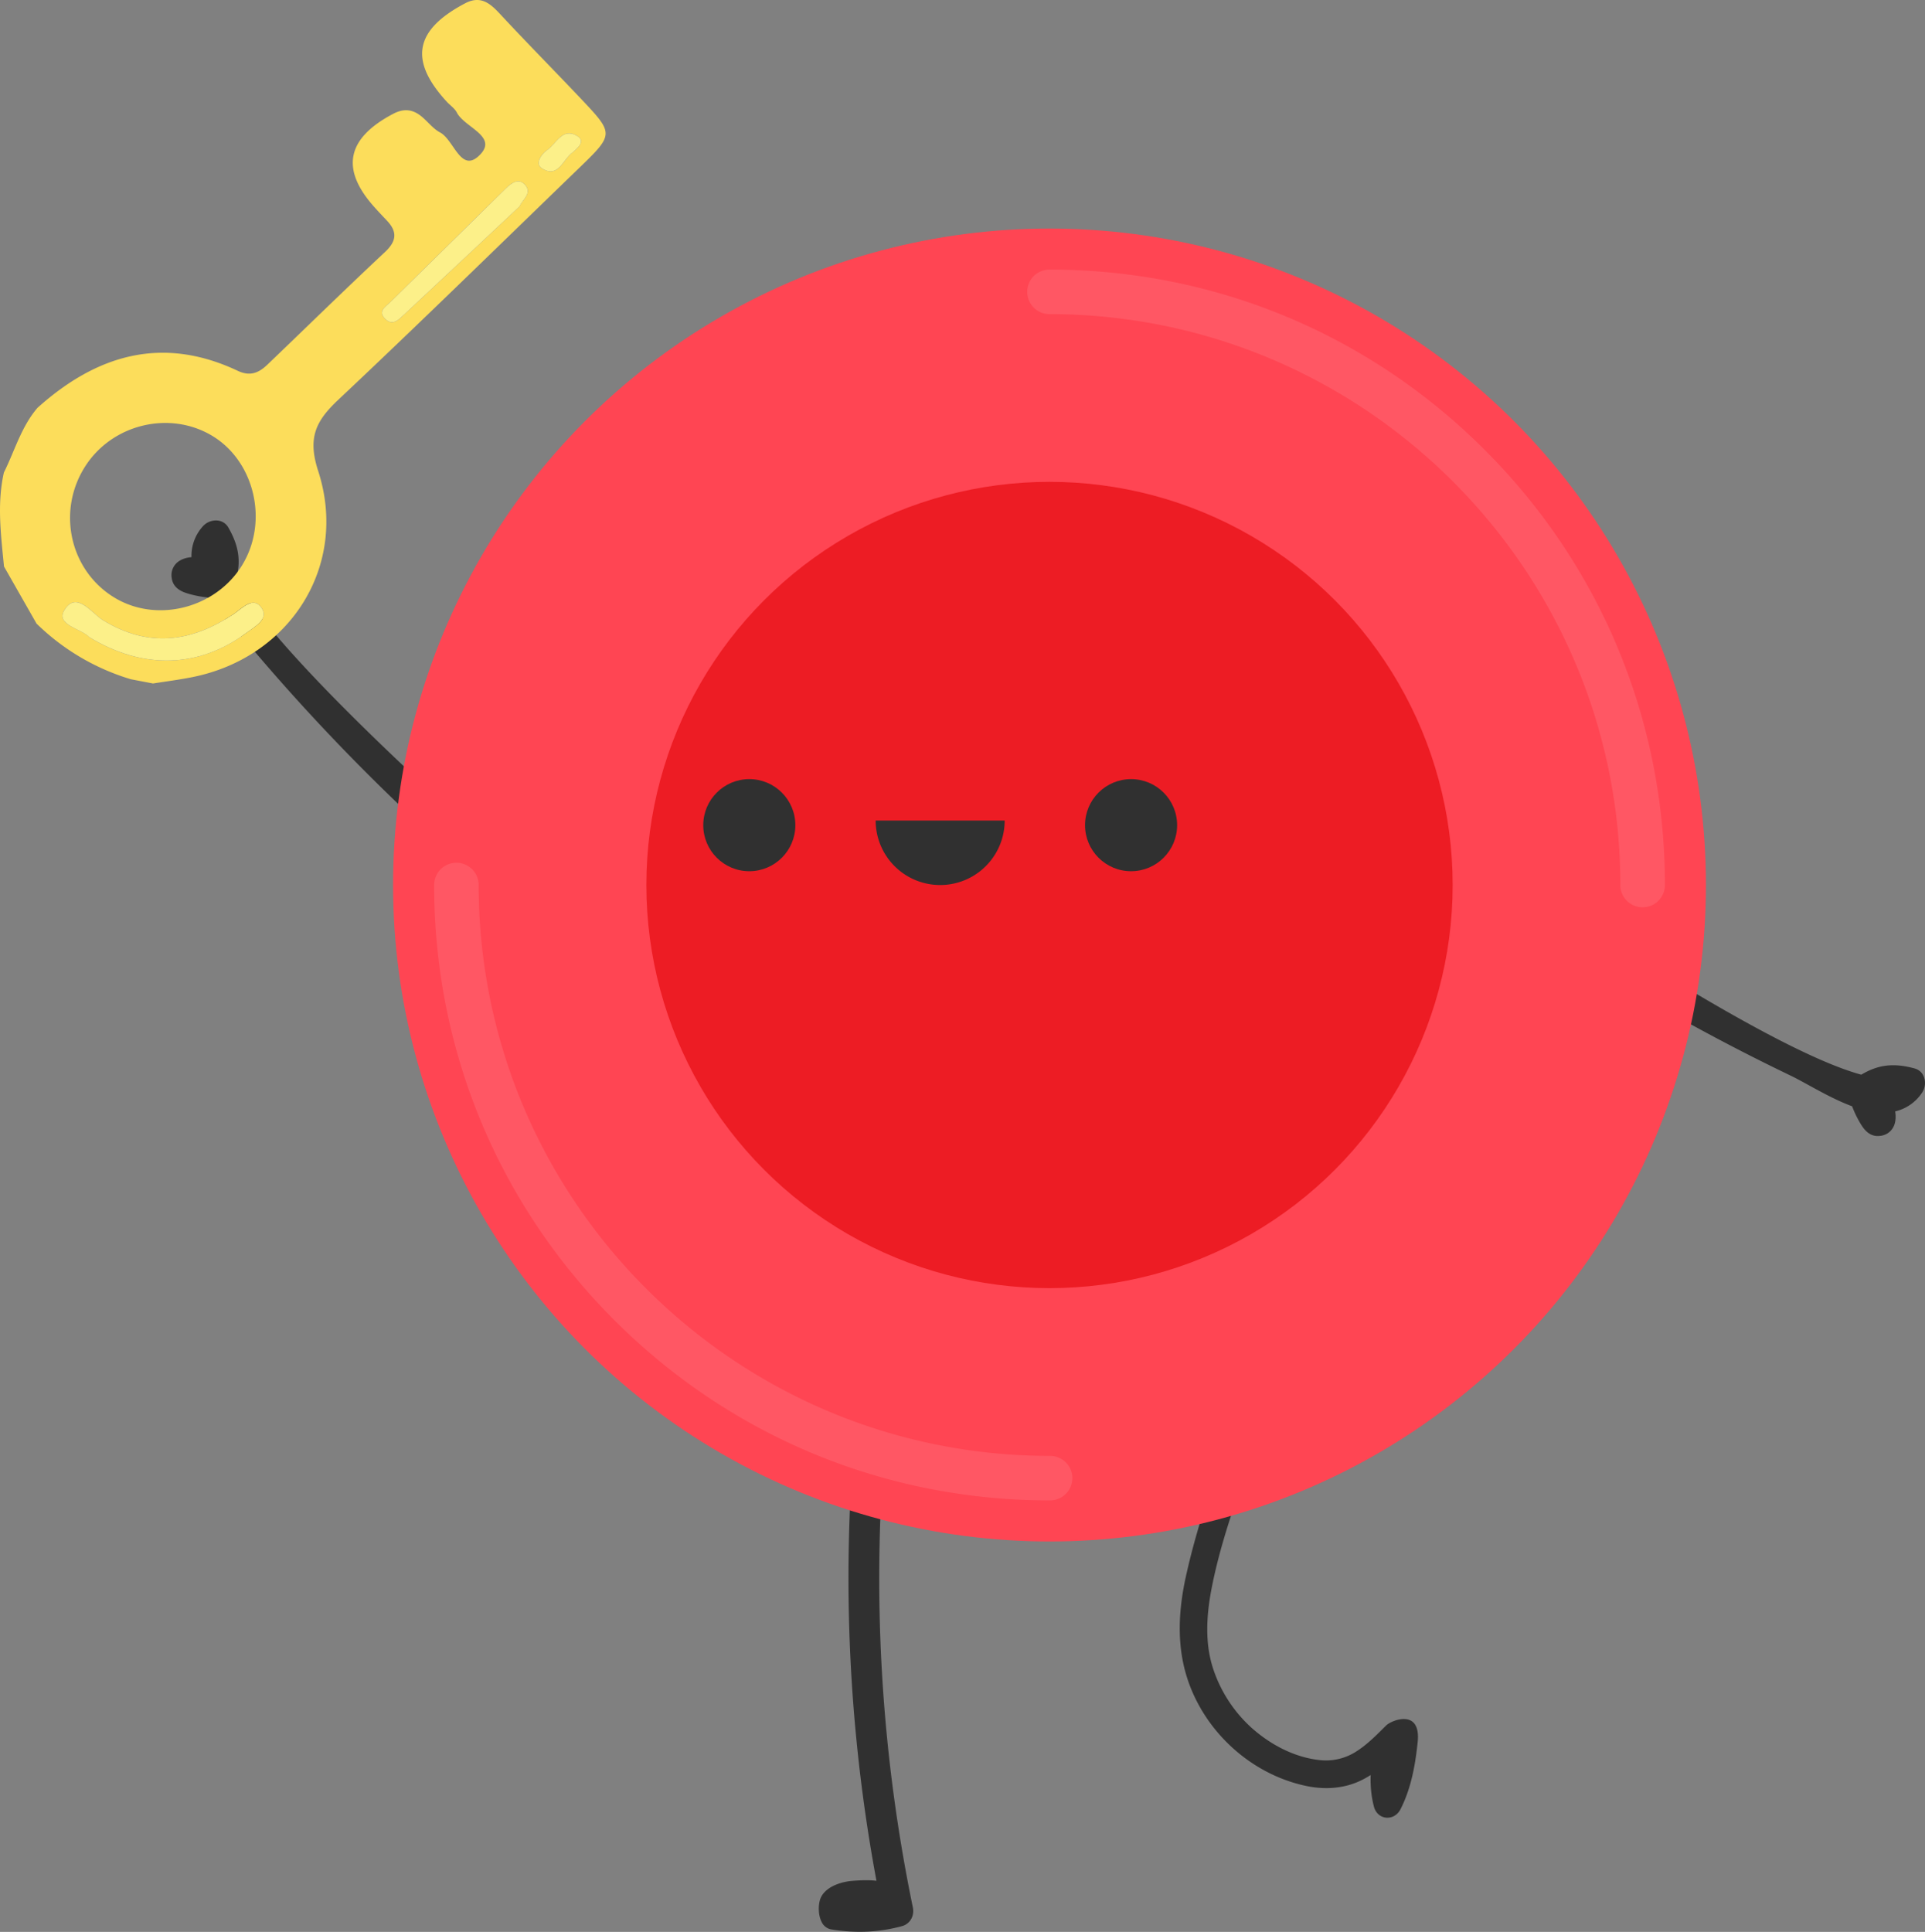 <svg xmlns="http://www.w3.org/2000/svg" viewBox="0 0 1360.77 1365.6"><rect x="0" y="0" width="1360.77" height="1365.6" fill="#808080" stroke="none"/><defs><style>.cls-1{fill:#303030;}.cls-2{fill:#ff4553;}.cls-3{opacity:0.1;}.cls-4{fill:#fff;}.cls-5{fill:#ed1c24;}.cls-6{fill:#fcdd5b;}.cls-7{fill:#fcf089;}</style></defs><g id="Camada_2" data-name="Camada 2"><g id="Layer_1" data-name="Layer 1"><path class="cls-1" d="M143.43,372a31.15,31.15,0,0,0-8.08,21.83c-4.68.41-8.53,2-11,4.68a11.79,11.79,0,0,0-3,9.79c1,8.52,8.89,10.63,14.11,12a74.21,74.21,0,0,0,11.15,2c6.49,9.3,14.78,18.07,22.17,25.89,3.81,4,7.4,7.83,10.21,11.17a1456.63,1456.63,0,0,0,110,116.05,9.85,9.85,0,0,0,9.75,2.57,11.88,11.88,0,0,0,7.88-8.65,11.64,11.64,0,0,0,.26-4,11.34,11.34,0,0,0-3.53-6.93l-5.63-5.26c-70.25-65.55-114.35-113.56-131.1-142.75,3.93-13.4,2.35-24.42-5.31-37.68a9.68,9.68,0,0,0-7.55-4.76A12.41,12.41,0,0,0,143.43,372Z"/><path class="cls-1" d="M1358.76,772.27a31.2,31.2,0,0,1-19.08,13.34c.78,4.64.19,8.77-1.74,11.87a11.75,11.75,0,0,1-8.7,5.4c-8.51,1.2-12.54-5.91-15.21-10.61a73.23,73.23,0,0,1-4.77-10.27c-10.64-3.93-21.22-9.73-30.66-14.9-4.86-2.67-9.45-5.18-13.39-7.06A1457.58,1457.58,0,0,1,1125.11,683a9.85,9.85,0,0,1-4.94-8.78,11.91,11.91,0,0,1,6.37-9.82,11.58,11.58,0,0,1,3.83-1.26,11.36,11.36,0,0,1,7.59,1.66l6.52,4.12c81.18,51.39,138.78,81.91,171.26,90.74,12-7.19,23-8.44,37.8-4.38a9.65,9.65,0,0,1,6.51,6.1A12.37,12.37,0,0,1,1358.76,772.27Z"/><path class="cls-1" d="M1002.15,1231.35c2.45-23.85-18.51-15.44-22.35-11.62-6.79,6.76-13.77,13.93-22,18.92a39.4,39.4,0,0,1-26.12,5.35c-17.24-2.15-33.33-10.74-46.28-22.07a97.4,97.4,0,0,1-27.22-40.54c-7-19.64-5.32-40.86-1.25-60.93,5.19-25.59,13.5-50.78,22.35-75.31,4.28-11.87-14-19-18.28-7.12-8.94,24.79-16.89,50.11-22.6,75.85-5.28,23.76-6.77,48.2.61,71.66,12,38.22,45.24,68.74,84.49,76.92,13.26,2.77,27.11,1.87,39.33-4.29a70.09,70.09,0,0,0,6.1-3.47,76.64,76.64,0,0,0,2.26,22.26c2.49,9.71,14.34,10.67,18.82,1.93C997.5,1264.2,1000.46,1247.78,1002.15,1231.35Z"/><path class="cls-1" d="M625.94,1015.05a9.56,9.56,0,0,0-3.92-9,11.69,11.69,0,0,0-11.5-.75,10.91,10.91,0,0,0-6.38,9.18,1169.39,1169.39,0,0,0,15.42,315c-7.6-1-18.69.2-18.85.22-3.6.45-15.69,2.59-20.2,11.09-2.09,3.94-2.52,12.13.2,17.56a9.35,9.35,0,0,0,7,5.51,127.31,127.31,0,0,0,20.07,1.67,114.1,114.1,0,0,0,29.82-4c5.64-1.51,8.94-7.2,7.69-13.24A1150.23,1150.23,0,0,1,625.94,1015.05Z"/><circle class="cls-2" cx="741.89" cy="625.58" r="464.03"/><g class="cls-3"><path class="cls-4" d="M741.89,1060.6a15.75,15.75,0,1,0,0-31.49c-222.5,0-403.52-181-403.52-403.52a15.75,15.75,0,0,0-31.5,0c0,116.19,45.25,225.44,127.42,307.6S625.69,1060.6,741.89,1060.6Z"/></g><g class="cls-3"><path class="cls-4" d="M1161.16,641.34a15.75,15.75,0,0,0,15.75-15.75c0-116.2-45.25-225.45-127.41-307.61S858.09,190.56,741.89,190.56a15.75,15.75,0,0,0,0,31.5c222.5,0,403.52,181,403.52,403.53A15.75,15.75,0,0,0,1161.16,641.34Z"/></g><circle class="cls-5" cx="741.89" cy="625.58" r="284.98"/><circle class="cls-1" cx="799.55" cy="583.29" r="32.55"/><circle class="cls-1" cx="529.68" cy="583.29" r="32.55"/><path class="cls-1" d="M619,580a45.6,45.6,0,0,0,91.2,0Z"/><path class="cls-6" d="M2.76,334c7.67-15.39,12.26-32.37,23.77-45.75,42-37.68,88.42-51.21,141.54-26.13,8.9,4.2,15,1.33,21-4.41,27.7-26.53,55.11-53.38,83.11-79.59,8.2-7.68,8.8-14.24,1.41-22.1-3-3.17-6-6.32-8.87-9.55C240.5,119.55,245,97.76,278,80.43c7.22-3.79,13.36-3.25,19.32,1.38,4.79,3.7,8.56,9.06,13.76,11.82,10,5.28,14.79,29.78,28.37,15.6,12.38-12.93-11.07-19.17-16.51-29.65-1.54-3-4.7-5.06-7.06-7.61C289,42.78,293,21.22,328.72,2.38c10.91-5.76,17.6-.2,24.68,7.42C372.31,30.17,391.87,49.92,411,70.14c23.17,24.58,23.11,24.72-2.1,49.09-56.41,54.52-112.46,109.45-169.6,163.2-15.89,14.95-22.09,26.71-14.39,50.45,21.66,66.82-19.59,131.68-88.55,145.68-9.32,1.89-18.78,3.08-28.18,4.58l-15.65-3a161.49,161.49,0,0,1-66.7-39.34q-11.51-20.19-23-40.36C.71,378.33-2.26,356.2,2.76,334Zm168.39,65.5c18.95-30.82,8.83-73.76-21.61-91.71C119.35,290,79,300,60.06,329.91c-20.33,32.11-10.31,74.54,22,93.21C112,440.38,152.68,429.6,171.15,399.54ZM63.2,450.44c38.21,23.09,77.2,21.74,110.8-2.95,6.22-4.57,16.15-9.83,11-17.64-5.95-9-14.05.35-19.88,4.22-30.15,20-60.2,24-92.37,4.27-7.94-4.86-18.78-21.28-27.36-6.93C39.18,441.78,57.73,444.4,63.2,450.44ZM367.27,145.91c2.06-4.91,9.49-9.52,3.6-15.58-4.52-4.67-9.57-.79-13.37,2.93q-40.72,40-81.34,80.06c-3.51,3.46-9.57,6.66-3.71,12.26,5.2,5,9.47.28,13.22-3.22C312.84,197,340,171.53,367.27,145.91Zm37.66-38.23c3.75-3.45,9.56-8,2.54-11.91-10.13-5.58-14.37,6.08-20.86,10.43-3.86,2.59-8.71,9.54-3.61,12.77C394.82,126.46,398,112.42,404.93,107.68Z"/><path class="cls-7" d="M63.2,450.44c-5.47-6-24-8.66-17.81-19,8.58-14.35,19.42,2.07,27.36,6.93,32.17,19.71,62.22,15.73,92.37-4.27,5.83-3.87,13.93-13.24,19.88-4.22,5.15,7.81-4.78,13.07-11,17.64C140.4,472.18,101.41,473.53,63.2,450.44Z"/><path class="cls-7" d="M367.27,145.91C340,171.53,312.84,197,285.67,222.36c-3.75,3.5-8,8.19-13.22,3.22-5.86-5.6.2-8.8,3.71-12.26q40.66-40,81.34-80.06c3.8-3.72,8.85-7.6,13.37-2.93C376.76,136.39,369.33,141,367.27,145.91Z"/><path class="cls-7" d="M404.91,107.68c-7,4.74-10.09,18.78-21.91,11.29-5.1-3.23-.25-10.18,3.61-12.77,6.49-4.35,10.73-16,20.86-10.43C414.49,99.64,408.68,104.23,404.91,107.68Z"/></g></g></svg>